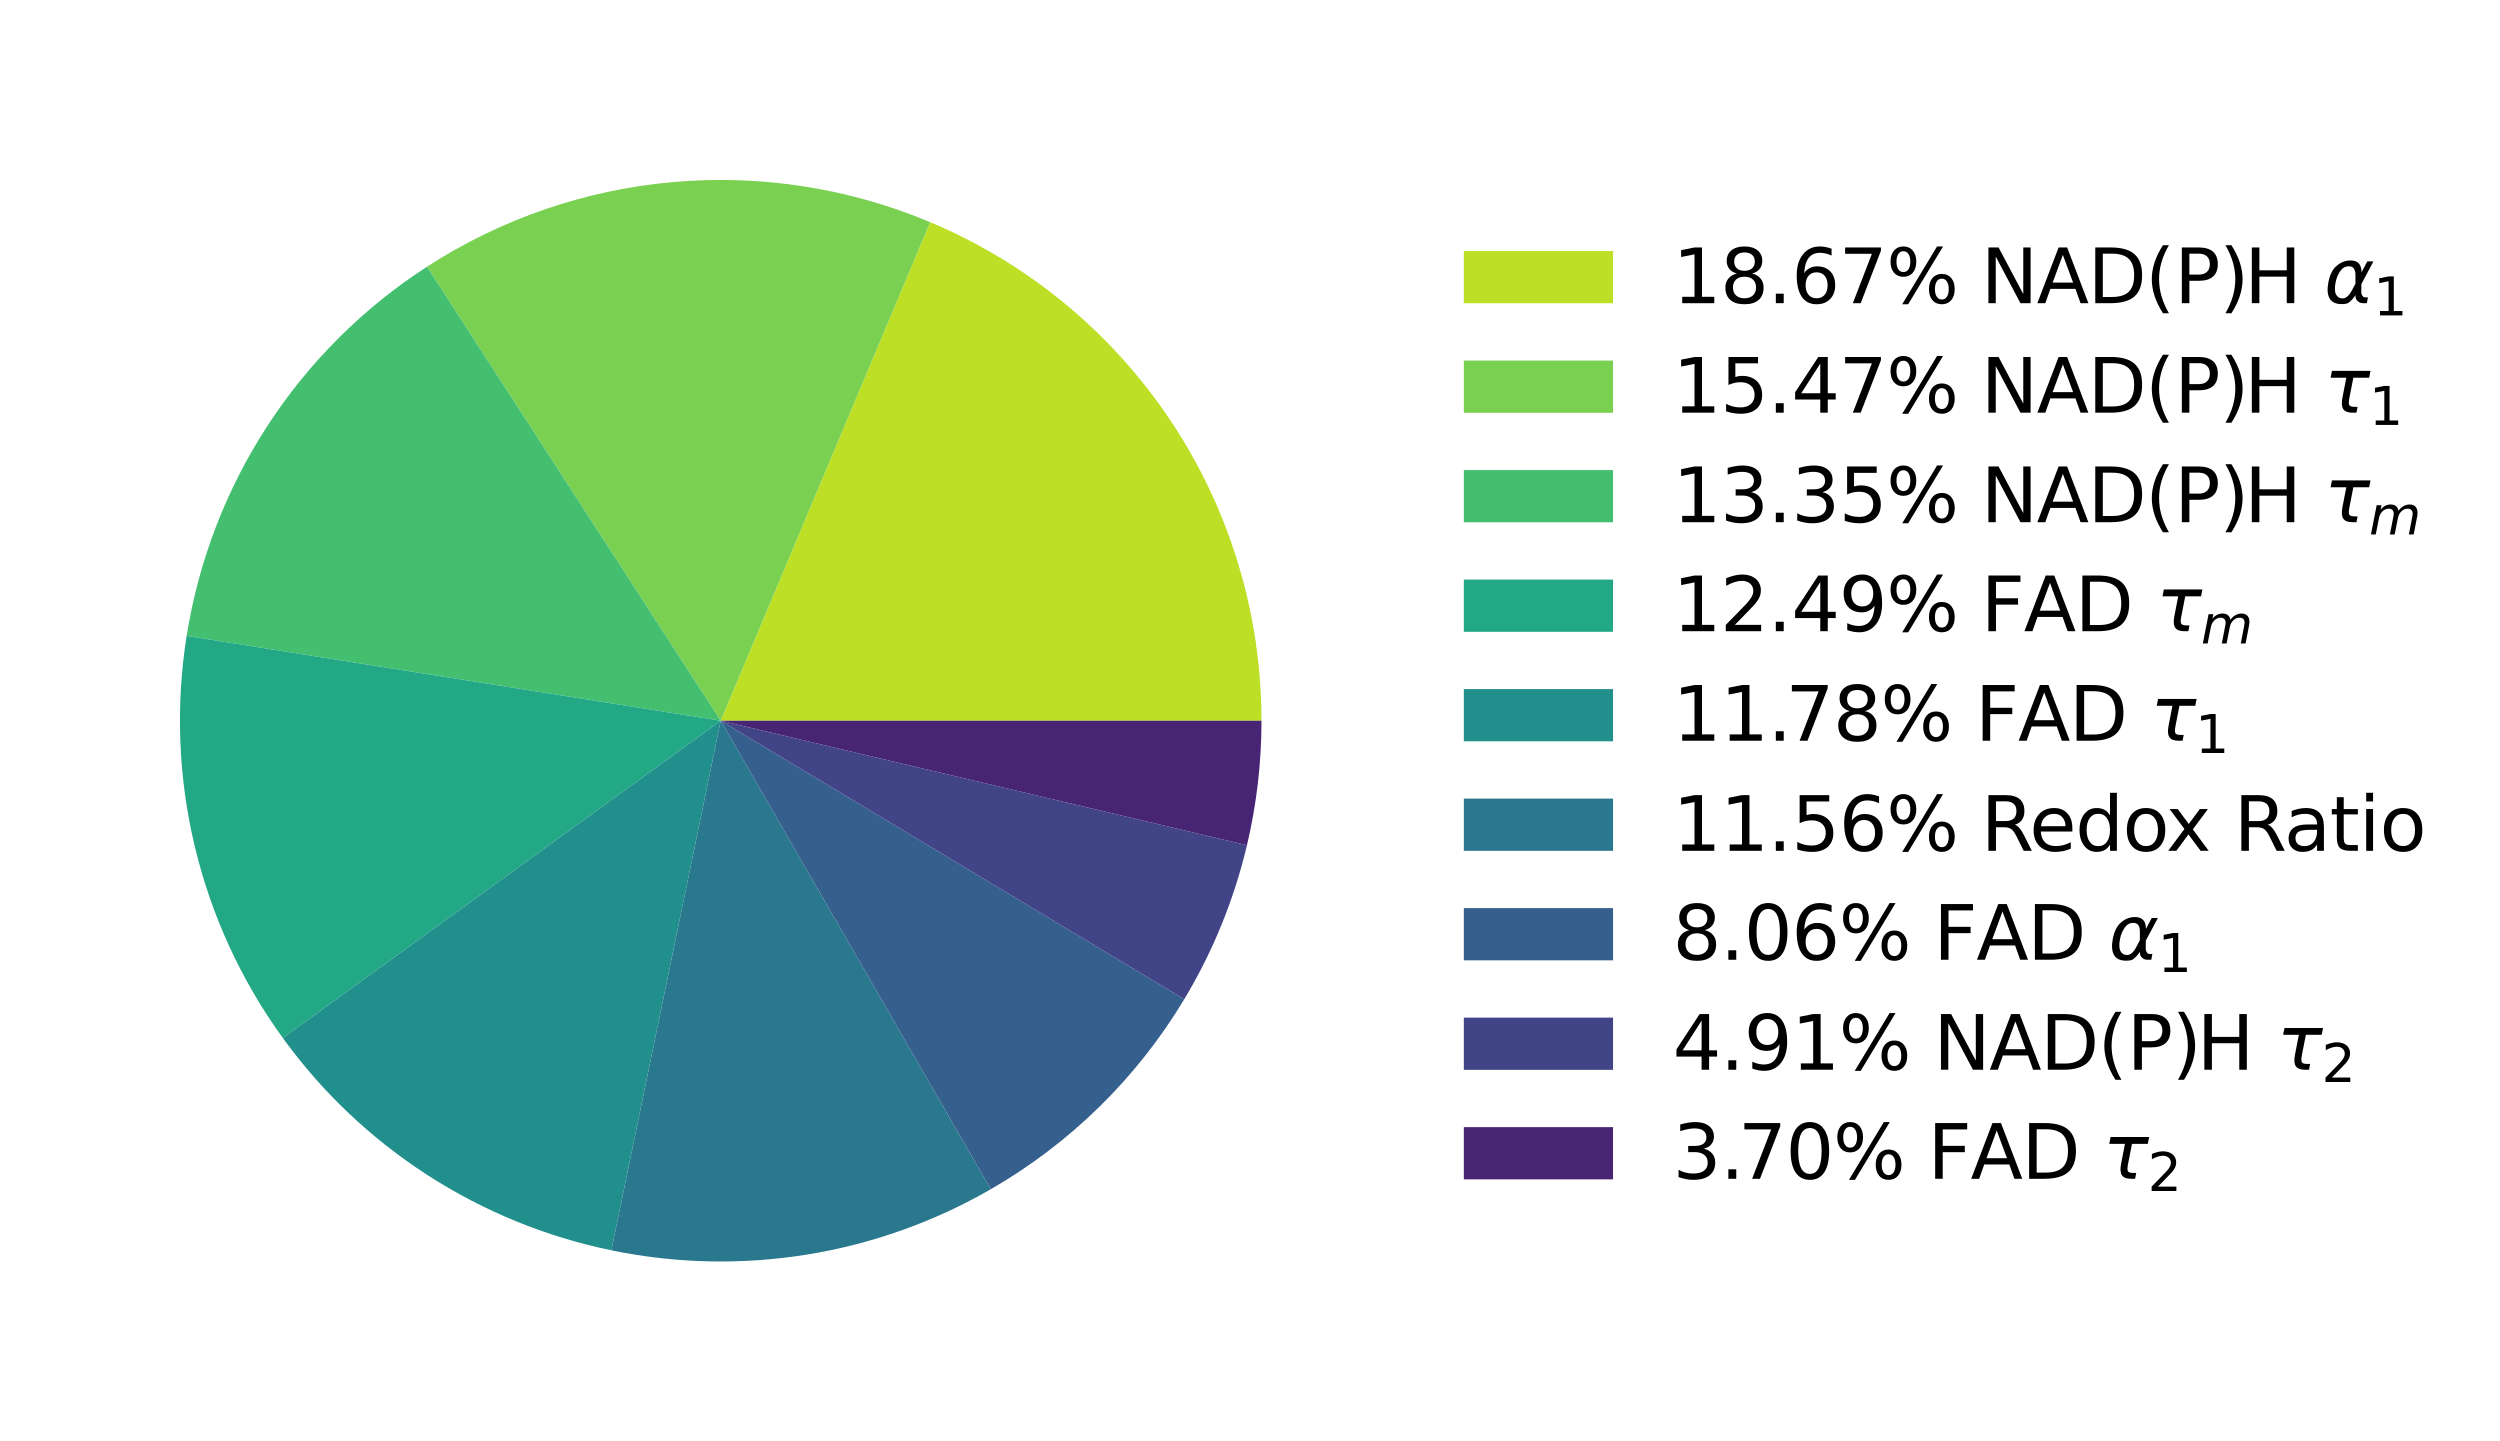 <?xml version="1.0" encoding="utf-8" standalone="no"?>
<!DOCTYPE svg PUBLIC "-//W3C//DTD SVG 1.1//EN"
  "http://www.w3.org/Graphics/SVG/1.1/DTD/svg11.dtd">
<svg xmlns:xlink="http://www.w3.org/1999/xlink" width="402.096pt" height="231.84pt" viewBox="0 0 402.096 231.84" xmlns="http://www.w3.org/2000/svg" version="1.1">
 <defs>
  <style type="text/css">*{stroke-linejoin: round; stroke-linecap: butt}</style>
 </defs>
 <g id="figure_1">
  <g id="patch_1">
   <path d="M 0 231.84 
L 402.096 231.84 
L 402.096 0 
L 0 0 
z
" style="fill: #ffffff"/>
  </g>
  <g id="axes_1">
   <g id="patch_2">
    <path d="M 202.896 115.92 
C 202.896 98.794 197.838 82.043 188.359 67.78 
C 178.879 53.516 165.395 42.365 149.606 35.732 
L 115.92 115.92 
L 202.896 115.92 
z
" style="fill: #bddf26"/>
   </g>
   <g id="patch_3">
    <path d="M 149.606 35.732 
C 136.552 30.249 122.355 28.034 108.252 29.283 
C 94.149 30.531 80.562 35.204 68.674 42.895 
L 115.92 115.92 
L 149.606 35.732 
z
" style="fill: #7ad151"/>
   </g>
   <g id="patch_4">
    <path d="M 68.674 42.895 
C 58.425 49.526 49.685 58.241 43.026 68.472 
C 36.366 78.703 31.935 90.223 30.02 102.279 
L 115.92 115.92 
L 68.674 42.895 
z
" style="fill: #44bf70"/>
   </g>
   <g id="patch_5">
    <path d="M 30.02 102.279 
C 28.231 113.546 28.676 125.056 31.33 136.151 
C 33.983 147.246 38.794 157.711 45.487 166.949 
L 115.92 115.92 
L 30.02 102.279 
z
" style="fill: #22a884"/>
   </g>
   <g id="patch_6">
    <path d="M 45.487 166.949 
C 51.8 175.663 59.675 183.13 68.712 188.97 
C 77.749 194.81 87.792 198.923 98.33 201.099 
L 115.92 115.92 
L 45.487 166.949 
z
" style="fill: #21908d"/>
   </g>
   <g id="patch_7">
    <path d="M 98.33 201.099 
C 108.673 203.235 119.32 203.469 129.747 201.79 
C 140.174 200.111 150.209 196.547 159.359 191.272 
L 115.92 115.92 
L 98.33 201.099 
z
" style="fill: #2a788e"/>
   </g>
   <g id="patch_8">
    <path d="M 159.359 191.272 
C 165.731 187.598 171.612 183.131 176.86 177.978 
C 182.108 172.824 186.681 167.026 190.47 160.721 
L 115.92 115.92 
L 159.359 191.272 
z
" style="fill: #355f8d"/>
   </g>
   <g id="patch_9">
    <path d="M 190.47 160.721 
C 192.777 156.882 194.784 152.871 196.473 148.723 
C 198.162 144.575 199.528 140.303 200.56 135.944 
L 115.92 115.92 
L 190.47 160.721 
z
" style="fill: #414487"/>
   </g>
   <g id="patch_10">
    <path d="M 200.56 135.944 
C 201.335 132.666 201.92 129.346 202.31 126 
C 202.7 122.654 202.896 119.288 202.896 115.92 
L 115.92 115.92 
L 200.56 135.944 
z
" style="fill: #482475"/>
   </g>
   <g id="matplotlib.axis_1"/>
   <g id="matplotlib.axis_2"/>
   <g id="legend_1">
    <g id="patch_11">
     <path d="M 235.44 48.776 
L 259.44 48.776 
L 259.44 40.376 
L 235.44 40.376 
z
" style="fill: #bddf26"/>
    </g>
    <g id="text_1">
     <!-- 18.67% NAD(P)H $\alpha_{1}$ -->
     <g transform="translate(269.04 48.776) scale(0.12 -0.12)">
      <defs>
       <path id="DejaVuSans-31" d="M 794 531 
L 1825 531 
L 1825 4091 
L 703 3866 
L 703 4441 
L 1819 4666 
L 2450 4666 
L 2450 531 
L 3481 531 
L 3481 0 
L 794 0 
L 794 531 
z
" transform="scale(0.016)"/>
       <path id="DejaVuSans-38" d="M 2034 2216 
Q 1584 2216 1326 1975 
Q 1069 1734 1069 1313 
Q 1069 891 1326 650 
Q 1584 409 2034 409 
Q 2484 409 2743 651 
Q 3003 894 3003 1313 
Q 3003 1734 2745 1975 
Q 2488 2216 2034 2216 
z
M 1403 2484 
Q 997 2584 770 2862 
Q 544 3141 544 3541 
Q 544 4100 942 4425 
Q 1341 4750 2034 4750 
Q 2731 4750 3128 4425 
Q 3525 4100 3525 3541 
Q 3525 3141 3298 2862 
Q 3072 2584 2669 2484 
Q 3125 2378 3379 2068 
Q 3634 1759 3634 1313 
Q 3634 634 3220 271 
Q 2806 -91 2034 -91 
Q 1263 -91 848 271 
Q 434 634 434 1313 
Q 434 1759 690 2068 
Q 947 2378 1403 2484 
z
M 1172 3481 
Q 1172 3119 1398 2916 
Q 1625 2713 2034 2713 
Q 2441 2713 2670 2916 
Q 2900 3119 2900 3481 
Q 2900 3844 2670 4047 
Q 2441 4250 2034 4250 
Q 1625 4250 1398 4047 
Q 1172 3844 1172 3481 
z
" transform="scale(0.016)"/>
       <path id="DejaVuSans-2e" d="M 684 794 
L 1344 794 
L 1344 0 
L 684 0 
L 684 794 
z
" transform="scale(0.016)"/>
       <path id="DejaVuSans-36" d="M 2113 2584 
Q 1688 2584 1439 2293 
Q 1191 2003 1191 1497 
Q 1191 994 1439 701 
Q 1688 409 2113 409 
Q 2538 409 2786 701 
Q 3034 994 3034 1497 
Q 3034 2003 2786 2293 
Q 2538 2584 2113 2584 
z
M 3366 4563 
L 3366 3988 
Q 3128 4100 2886 4159 
Q 2644 4219 2406 4219 
Q 1781 4219 1451 3797 
Q 1122 3375 1075 2522 
Q 1259 2794 1537 2939 
Q 1816 3084 2150 3084 
Q 2853 3084 3261 2657 
Q 3669 2231 3669 1497 
Q 3669 778 3244 343 
Q 2819 -91 2113 -91 
Q 1303 -91 875 529 
Q 447 1150 447 2328 
Q 447 3434 972 4092 
Q 1497 4750 2381 4750 
Q 2619 4750 2861 4703 
Q 3103 4656 3366 4563 
z
" transform="scale(0.016)"/>
       <path id="DejaVuSans-37" d="M 525 4666 
L 3525 4666 
L 3525 4397 
L 1831 0 
L 1172 0 
L 2766 4134 
L 525 4134 
L 525 4666 
z
" transform="scale(0.016)"/>
       <path id="DejaVuSans-25" d="M 4653 2053 
Q 4381 2053 4226 1822 
Q 4072 1591 4072 1178 
Q 4072 772 4226 539 
Q 4381 306 4653 306 
Q 4919 306 5073 539 
Q 5228 772 5228 1178 
Q 5228 1588 5073 1820 
Q 4919 2053 4653 2053 
z
M 4653 2450 
Q 5147 2450 5437 2106 
Q 5728 1763 5728 1178 
Q 5728 594 5436 251 
Q 5144 -91 4653 -91 
Q 4153 -91 3862 251 
Q 3572 594 3572 1178 
Q 3572 1766 3864 2108 
Q 4156 2450 4653 2450 
z
M 1428 4353 
Q 1159 4353 1004 4120 
Q 850 3888 850 3481 
Q 850 3069 1003 2837 
Q 1156 2606 1428 2606 
Q 1700 2606 1854 2837 
Q 2009 3069 2009 3481 
Q 2009 3884 1853 4118 
Q 1697 4353 1428 4353 
z
M 4250 4750 
L 4750 4750 
L 1831 -91 
L 1331 -91 
L 4250 4750 
z
M 1428 4750 
Q 1922 4750 2215 4408 
Q 2509 4066 2509 3481 
Q 2509 2891 2217 2550 
Q 1925 2209 1428 2209 
Q 931 2209 642 2551 
Q 353 2894 353 3481 
Q 353 4063 643 4406 
Q 934 4750 1428 4750 
z
" transform="scale(0.016)"/>
       <path id="DejaVuSans-20" transform="scale(0.016)"/>
       <path id="DejaVuSans-4e" d="M 628 4666 
L 1478 4666 
L 3547 763 
L 3547 4666 
L 4159 4666 
L 4159 0 
L 3309 0 
L 1241 3903 
L 1241 0 
L 628 0 
L 628 4666 
z
" transform="scale(0.016)"/>
       <path id="DejaVuSans-41" d="M 2188 4044 
L 1331 1722 
L 3047 1722 
L 2188 4044 
z
M 1831 4666 
L 2547 4666 
L 4325 0 
L 3669 0 
L 3244 1197 
L 1141 1197 
L 716 0 
L 50 0 
L 1831 4666 
z
" transform="scale(0.016)"/>
       <path id="DejaVuSans-44" d="M 1259 4147 
L 1259 519 
L 2022 519 
Q 2988 519 3436 956 
Q 3884 1394 3884 2338 
Q 3884 3275 3436 3711 
Q 2988 4147 2022 4147 
L 1259 4147 
z
M 628 4666 
L 1925 4666 
Q 3281 4666 3915 4102 
Q 4550 3538 4550 2338 
Q 4550 1131 3912 565 
Q 3275 0 1925 0 
L 628 0 
L 628 4666 
z
" transform="scale(0.016)"/>
       <path id="DejaVuSans-28" d="M 1984 4856 
Q 1566 4138 1362 3434 
Q 1159 2731 1159 2009 
Q 1159 1288 1364 580 
Q 1569 -128 1984 -844 
L 1484 -844 
Q 1016 -109 783 600 
Q 550 1309 550 2009 
Q 550 2706 781 3412 
Q 1013 4119 1484 4856 
L 1984 4856 
z
" transform="scale(0.016)"/>
       <path id="DejaVuSans-50" d="M 1259 4147 
L 1259 2394 
L 2053 2394 
Q 2494 2394 2734 2622 
Q 2975 2850 2975 3272 
Q 2975 3691 2734 3919 
Q 2494 4147 2053 4147 
L 1259 4147 
z
M 628 4666 
L 2053 4666 
Q 2838 4666 3239 4311 
Q 3641 3956 3641 3272 
Q 3641 2581 3239 2228 
Q 2838 1875 2053 1875 
L 1259 1875 
L 1259 0 
L 628 0 
L 628 4666 
z
" transform="scale(0.016)"/>
       <path id="DejaVuSans-29" d="M 513 4856 
L 1013 4856 
Q 1481 4119 1714 3412 
Q 1947 2706 1947 2009 
Q 1947 1309 1714 600 
Q 1481 -109 1013 -844 
L 513 -844 
Q 928 -128 1133 580 
Q 1338 1288 1338 2009 
Q 1338 2731 1133 3434 
Q 928 4138 513 4856 
z
" transform="scale(0.016)"/>
       <path id="DejaVuSans-48" d="M 628 4666 
L 1259 4666 
L 1259 2753 
L 3553 2753 
L 3553 4666 
L 4184 4666 
L 4184 0 
L 3553 0 
L 3553 2222 
L 1259 2222 
L 1259 0 
L 628 0 
L 628 4666 
z
" transform="scale(0.016)"/>
       <path id="DejaVuSans-Oblique-3b1" d="M 2619 1628 
L 2622 2350 
Q 2625 3088 2069 3091 
Q 1653 3094 1394 2747 
Q 1069 2319 959 1747 
Q 825 1059 994 731 
Q 1169 397 1547 397 
Q 1966 397 2319 1063 
L 2619 1628 
z
M 2166 3578 
Q 3141 3594 3128 2584 
Q 3128 2584 3616 3500 
L 4128 3500 
L 3119 1603 
L 3109 919 
Q 3109 766 3194 638 
Q 3291 488 3391 488 
L 3669 488 
L 3575 0 
L 3228 0 
Q 2934 0 2722 263 
Q 2622 394 2619 669 
Q 2416 334 2066 50 
Q 1900 -81 1453 -78 
Q 722 -72 456 397 
Q 184 884 353 1747 
Q 534 2675 1009 3097 
Q 1544 3569 2166 3578 
z
" transform="scale(0.016)"/>
      </defs>
      <use xlink:href="#DejaVuSans-31" transform="translate(0 0.125)"/>
      <use xlink:href="#DejaVuSans-38" transform="translate(63.623 0.125)"/>
      <use xlink:href="#DejaVuSans-2e" transform="translate(127.246 0.125)"/>
      <use xlink:href="#DejaVuSans-36" transform="translate(159.033 0.125)"/>
      <use xlink:href="#DejaVuSans-37" transform="translate(222.656 0.125)"/>
      <use xlink:href="#DejaVuSans-25" transform="translate(286.279 0.125)"/>
      <use xlink:href="#DejaVuSans-20" transform="translate(381.299 0.125)"/>
      <use xlink:href="#DejaVuSans-4e" transform="translate(413.086 0.125)"/>
      <use xlink:href="#DejaVuSans-41" transform="translate(487.891 0.125)"/>
      <use xlink:href="#DejaVuSans-44" transform="translate(556.299 0.125)"/>
      <use xlink:href="#DejaVuSans-28" transform="translate(633.301 0.125)"/>
      <use xlink:href="#DejaVuSans-50" transform="translate(672.314 0.125)"/>
      <use xlink:href="#DejaVuSans-29" transform="translate(732.617 0.125)"/>
      <use xlink:href="#DejaVuSans-48" transform="translate(766.131 0.125)"/>
      <use xlink:href="#DejaVuSans-20" transform="translate(841.326 0.125)"/>
      <use xlink:href="#DejaVuSans-Oblique-3b1" transform="translate(873.113 0.125)"/>
      <use xlink:href="#DejaVuSans-31" transform="translate(939.031 -16.281) scale(0.7)"/>
     </g>
    </g>
    <g id="patch_12">
     <path d="M 235.44 66.39 
L 259.44 66.39 
L 259.44 57.99 
L 235.44 57.99 
z
" style="fill: #7ad151"/>
    </g>
    <g id="text_2">
     <!-- 15.47% NAD(P)H $\tau_{1}$ -->
     <g transform="translate(269.04 66.39) scale(0.12 -0.12)">
      <defs>
       <path id="DejaVuSans-35" d="M 691 4666 
L 3169 4666 
L 3169 4134 
L 1269 4134 
L 1269 2991 
Q 1406 3038 1543 3061 
Q 1681 3084 1819 3084 
Q 2600 3084 3056 2656 
Q 3513 2228 3513 1497 
Q 3513 744 3044 326 
Q 2575 -91 1722 -91 
Q 1428 -91 1123 -41 
Q 819 9 494 109 
L 494 744 
Q 775 591 1075 516 
Q 1375 441 1709 441 
Q 2250 441 2565 725 
Q 2881 1009 2881 1497 
Q 2881 1984 2565 2268 
Q 2250 2553 1709 2553 
Q 1456 2553 1204 2497 
Q 953 2441 691 2322 
L 691 4666 
z
" transform="scale(0.016)"/>
       <path id="DejaVuSans-34" d="M 2419 4116 
L 825 1625 
L 2419 1625 
L 2419 4116 
z
M 2253 4666 
L 3047 4666 
L 3047 1625 
L 3713 1625 
L 3713 1100 
L 3047 1100 
L 3047 0 
L 2419 0 
L 2419 1100 
L 313 1100 
L 313 1709 
L 2253 4666 
z
" transform="scale(0.016)"/>
       <path id="DejaVuSans-Oblique-3c4" d="M 2103 638 
Q 2188 488 2525 488 
L 2800 488 
L 2706 0 
L 2363 0 
Q 1800 0 1600 300 
Q 1403 606 1534 1269 
L 1856 2925 
L 541 2925 
L 653 3500 
L 3881 3500 
L 3769 2925 
L 2444 2925 
L 2113 1234 
Q 2025 781 2103 638 
z
" transform="scale(0.016)"/>
      </defs>
      <use xlink:href="#DejaVuSans-31" transform="translate(0 0.125)"/>
      <use xlink:href="#DejaVuSans-35" transform="translate(63.623 0.125)"/>
      <use xlink:href="#DejaVuSans-2e" transform="translate(127.246 0.125)"/>
      <use xlink:href="#DejaVuSans-34" transform="translate(159.033 0.125)"/>
      <use xlink:href="#DejaVuSans-37" transform="translate(222.656 0.125)"/>
      <use xlink:href="#DejaVuSans-25" transform="translate(286.279 0.125)"/>
      <use xlink:href="#DejaVuSans-20" transform="translate(381.299 0.125)"/>
      <use xlink:href="#DejaVuSans-4e" transform="translate(413.086 0.125)"/>
      <use xlink:href="#DejaVuSans-41" transform="translate(487.891 0.125)"/>
      <use xlink:href="#DejaVuSans-44" transform="translate(556.299 0.125)"/>
      <use xlink:href="#DejaVuSans-28" transform="translate(633.301 0.125)"/>
      <use xlink:href="#DejaVuSans-50" transform="translate(672.314 0.125)"/>
      <use xlink:href="#DejaVuSans-29" transform="translate(732.617 0.125)"/>
      <use xlink:href="#DejaVuSans-48" transform="translate(766.131 0.125)"/>
      <use xlink:href="#DejaVuSans-20" transform="translate(841.326 0.125)"/>
      <use xlink:href="#DejaVuSans-Oblique-3c4" transform="translate(873.113 0.125)"/>
      <use xlink:href="#DejaVuSans-31" transform="translate(933.318 -16.281) scale(0.7)"/>
     </g>
    </g>
    <g id="patch_13">
     <path d="M 235.44 84.004 
L 259.44 84.004 
L 259.44 75.604 
L 235.44 75.604 
z
" style="fill: #44bf70"/>
    </g>
    <g id="text_3">
     <!-- 13.35% NAD(P)H $\tau_{m}$ -->
     <g transform="translate(269.04 84.004) scale(0.12 -0.12)">
      <defs>
       <path id="DejaVuSans-33" d="M 2597 2516 
Q 3050 2419 3304 2112 
Q 3559 1806 3559 1356 
Q 3559 666 3084 287 
Q 2609 -91 1734 -91 
Q 1441 -91 1130 -33 
Q 819 25 488 141 
L 488 750 
Q 750 597 1062 519 
Q 1375 441 1716 441 
Q 2309 441 2620 675 
Q 2931 909 2931 1356 
Q 2931 1769 2642 2001 
Q 2353 2234 1838 2234 
L 1294 2234 
L 1294 2753 
L 1863 2753 
Q 2328 2753 2575 2939 
Q 2822 3125 2822 3475 
Q 2822 3834 2567 4026 
Q 2313 4219 1838 4219 
Q 1578 4219 1281 4162 
Q 984 4106 628 3988 
L 628 4550 
Q 988 4650 1302 4700 
Q 1616 4750 1894 4750 
Q 2613 4750 3031 4423 
Q 3450 4097 3450 3541 
Q 3450 3153 3228 2886 
Q 3006 2619 2597 2516 
z
" transform="scale(0.016)"/>
       <path id="DejaVuSans-Oblique-6d" d="M 5747 2113 
L 5338 0 
L 4763 0 
L 5166 2094 
Q 5191 2228 5203 2325 
Q 5216 2422 5216 2491 
Q 5216 2772 5059 2928 
Q 4903 3084 4622 3084 
Q 4203 3084 3875 2770 
Q 3547 2456 3450 1953 
L 3066 0 
L 2491 0 
L 2900 2094 
Q 2925 2209 2937 2307 
Q 2950 2406 2950 2484 
Q 2950 2769 2794 2926 
Q 2638 3084 2363 3084 
Q 1938 3084 1609 2770 
Q 1281 2456 1184 1953 
L 800 0 
L 225 0 
L 909 3500 
L 1484 3500 
L 1375 2956 
Q 1609 3263 1923 3423 
Q 2238 3584 2597 3584 
Q 2978 3584 3223 3384 
Q 3469 3184 3519 2828 
Q 3781 3197 4126 3390 
Q 4472 3584 4856 3584 
Q 5306 3584 5551 3325 
Q 5797 3066 5797 2591 
Q 5797 2488 5784 2364 
Q 5772 2241 5747 2113 
z
" transform="scale(0.016)"/>
      </defs>
      <use xlink:href="#DejaVuSans-31" transform="translate(0 0.125)"/>
      <use xlink:href="#DejaVuSans-33" transform="translate(63.623 0.125)"/>
      <use xlink:href="#DejaVuSans-2e" transform="translate(127.246 0.125)"/>
      <use xlink:href="#DejaVuSans-33" transform="translate(159.033 0.125)"/>
      <use xlink:href="#DejaVuSans-35" transform="translate(222.656 0.125)"/>
      <use xlink:href="#DejaVuSans-25" transform="translate(286.279 0.125)"/>
      <use xlink:href="#DejaVuSans-20" transform="translate(381.299 0.125)"/>
      <use xlink:href="#DejaVuSans-4e" transform="translate(413.086 0.125)"/>
      <use xlink:href="#DejaVuSans-41" transform="translate(487.891 0.125)"/>
      <use xlink:href="#DejaVuSans-44" transform="translate(556.299 0.125)"/>
      <use xlink:href="#DejaVuSans-28" transform="translate(633.301 0.125)"/>
      <use xlink:href="#DejaVuSans-50" transform="translate(672.314 0.125)"/>
      <use xlink:href="#DejaVuSans-29" transform="translate(732.617 0.125)"/>
      <use xlink:href="#DejaVuSans-48" transform="translate(766.131 0.125)"/>
      <use xlink:href="#DejaVuSans-20" transform="translate(841.326 0.125)"/>
      <use xlink:href="#DejaVuSans-Oblique-3c4" transform="translate(873.113 0.125)"/>
      <use xlink:href="#DejaVuSans-Oblique-6d" transform="translate(933.318 -16.281) scale(0.7)"/>
     </g>
    </g>
    <g id="patch_14">
     <path d="M 235.44 101.618 
L 259.44 101.618 
L 259.44 93.218 
L 235.44 93.218 
z
" style="fill: #22a884"/>
    </g>
    <g id="text_4">
     <!-- 12.49% FAD $\tau_{m}$ -->
     <g transform="translate(269.04 101.618) scale(0.12 -0.12)">
      <defs>
       <path id="DejaVuSans-32" d="M 1228 531 
L 3431 531 
L 3431 0 
L 469 0 
L 469 531 
Q 828 903 1448 1529 
Q 2069 2156 2228 2338 
Q 2531 2678 2651 2914 
Q 2772 3150 2772 3378 
Q 2772 3750 2511 3984 
Q 2250 4219 1831 4219 
Q 1534 4219 1204 4116 
Q 875 4013 500 3803 
L 500 4441 
Q 881 4594 1212 4672 
Q 1544 4750 1819 4750 
Q 2544 4750 2975 4387 
Q 3406 4025 3406 3419 
Q 3406 3131 3298 2873 
Q 3191 2616 2906 2266 
Q 2828 2175 2409 1742 
Q 1991 1309 1228 531 
z
" transform="scale(0.016)"/>
       <path id="DejaVuSans-39" d="M 703 97 
L 703 672 
Q 941 559 1184 500 
Q 1428 441 1663 441 
Q 2288 441 2617 861 
Q 2947 1281 2994 2138 
Q 2813 1869 2534 1725 
Q 2256 1581 1919 1581 
Q 1219 1581 811 2004 
Q 403 2428 403 3163 
Q 403 3881 828 4315 
Q 1253 4750 1959 4750 
Q 2769 4750 3195 4129 
Q 3622 3509 3622 2328 
Q 3622 1225 3098 567 
Q 2575 -91 1691 -91 
Q 1453 -91 1209 -44 
Q 966 3 703 97 
z
M 1959 2075 
Q 2384 2075 2632 2365 
Q 2881 2656 2881 3163 
Q 2881 3666 2632 3958 
Q 2384 4250 1959 4250 
Q 1534 4250 1286 3958 
Q 1038 3666 1038 3163 
Q 1038 2656 1286 2365 
Q 1534 2075 1959 2075 
z
" transform="scale(0.016)"/>
       <path id="DejaVuSans-46" d="M 628 4666 
L 3309 4666 
L 3309 4134 
L 1259 4134 
L 1259 2759 
L 3109 2759 
L 3109 2228 
L 1259 2228 
L 1259 0 
L 628 0 
L 628 4666 
z
" transform="scale(0.016)"/>
      </defs>
      <use xlink:href="#DejaVuSans-31" transform="translate(0 0.781)"/>
      <use xlink:href="#DejaVuSans-32" transform="translate(63.623 0.781)"/>
      <use xlink:href="#DejaVuSans-2e" transform="translate(127.246 0.781)"/>
      <use xlink:href="#DejaVuSans-34" transform="translate(159.033 0.781)"/>
      <use xlink:href="#DejaVuSans-39" transform="translate(222.656 0.781)"/>
      <use xlink:href="#DejaVuSans-25" transform="translate(286.279 0.781)"/>
      <use xlink:href="#DejaVuSans-20" transform="translate(381.299 0.781)"/>
      <use xlink:href="#DejaVuSans-46" transform="translate(413.086 0.781)"/>
      <use xlink:href="#DejaVuSans-41" transform="translate(470.605 0.781)"/>
      <use xlink:href="#DejaVuSans-44" transform="translate(539.014 0.781)"/>
      <use xlink:href="#DejaVuSans-20" transform="translate(616.016 0.781)"/>
      <use xlink:href="#DejaVuSans-Oblique-3c4" transform="translate(647.803 0.781)"/>
      <use xlink:href="#DejaVuSans-Oblique-6d" transform="translate(708.008 -15.625) scale(0.7)"/>
     </g>
    </g>
    <g id="patch_15">
     <path d="M 235.44 119.231 
L 259.44 119.231 
L 259.44 110.831 
L 235.44 110.831 
z
" style="fill: #21908d"/>
    </g>
    <g id="text_5">
     <!-- 11.78% FAD $\tau_{1}$ -->
     <g transform="translate(269.04 119.231) scale(0.12 -0.12)">
      <use xlink:href="#DejaVuSans-31" transform="translate(0 0.781)"/>
      <use xlink:href="#DejaVuSans-31" transform="translate(63.623 0.781)"/>
      <use xlink:href="#DejaVuSans-2e" transform="translate(127.246 0.781)"/>
      <use xlink:href="#DejaVuSans-37" transform="translate(151.283 0.781)"/>
      <use xlink:href="#DejaVuSans-38" transform="translate(214.906 0.781)"/>
      <use xlink:href="#DejaVuSans-25" transform="translate(278.529 0.781)"/>
      <use xlink:href="#DejaVuSans-20" transform="translate(373.549 0.781)"/>
      <use xlink:href="#DejaVuSans-46" transform="translate(405.336 0.781)"/>
      <use xlink:href="#DejaVuSans-41" transform="translate(462.855 0.781)"/>
      <use xlink:href="#DejaVuSans-44" transform="translate(531.264 0.781)"/>
      <use xlink:href="#DejaVuSans-20" transform="translate(608.266 0.781)"/>
      <use xlink:href="#DejaVuSans-Oblique-3c4" transform="translate(640.053 0.781)"/>
      <use xlink:href="#DejaVuSans-31" transform="translate(700.258 -15.625) scale(0.7)"/>
     </g>
    </g>
    <g id="patch_16">
     <path d="M 235.44 136.845 
L 259.44 136.845 
L 259.44 128.445 
L 235.44 128.445 
z
" style="fill: #2a788e"/>
    </g>
    <g id="text_6">
     <!-- 11.56% Redox Ratio -->
     <g transform="translate(269.04 136.845) scale(0.12 -0.12)">
      <defs>
       <path id="DejaVuSans-52" d="M 2841 2188 
Q 3044 2119 3236 1894 
Q 3428 1669 3622 1275 
L 4263 0 
L 3584 0 
L 2988 1197 
Q 2756 1666 2539 1819 
Q 2322 1972 1947 1972 
L 1259 1972 
L 1259 0 
L 628 0 
L 628 4666 
L 2053 4666 
Q 2853 4666 3247 4331 
Q 3641 3997 3641 3322 
Q 3641 2881 3436 2590 
Q 3231 2300 2841 2188 
z
M 1259 4147 
L 1259 2491 
L 2053 2491 
Q 2509 2491 2742 2702 
Q 2975 2913 2975 3322 
Q 2975 3731 2742 3939 
Q 2509 4147 2053 4147 
L 1259 4147 
z
" transform="scale(0.016)"/>
       <path id="DejaVuSans-65" d="M 3597 1894 
L 3597 1613 
L 953 1613 
Q 991 1019 1311 708 
Q 1631 397 2203 397 
Q 2534 397 2845 478 
Q 3156 559 3463 722 
L 3463 178 
Q 3153 47 2828 -22 
Q 2503 -91 2169 -91 
Q 1331 -91 842 396 
Q 353 884 353 1716 
Q 353 2575 817 3079 
Q 1281 3584 2069 3584 
Q 2775 3584 3186 3129 
Q 3597 2675 3597 1894 
z
M 3022 2063 
Q 3016 2534 2758 2815 
Q 2500 3097 2075 3097 
Q 1594 3097 1305 2825 
Q 1016 2553 972 2059 
L 3022 2063 
z
" transform="scale(0.016)"/>
       <path id="DejaVuSans-64" d="M 2906 2969 
L 2906 4863 
L 3481 4863 
L 3481 0 
L 2906 0 
L 2906 525 
Q 2725 213 2448 61 
Q 2172 -91 1784 -91 
Q 1150 -91 751 415 
Q 353 922 353 1747 
Q 353 2572 751 3078 
Q 1150 3584 1784 3584 
Q 2172 3584 2448 3432 
Q 2725 3281 2906 2969 
z
M 947 1747 
Q 947 1113 1208 752 
Q 1469 391 1925 391 
Q 2381 391 2643 752 
Q 2906 1113 2906 1747 
Q 2906 2381 2643 2742 
Q 2381 3103 1925 3103 
Q 1469 3103 1208 2742 
Q 947 2381 947 1747 
z
" transform="scale(0.016)"/>
       <path id="DejaVuSans-6f" d="M 1959 3097 
Q 1497 3097 1228 2736 
Q 959 2375 959 1747 
Q 959 1119 1226 758 
Q 1494 397 1959 397 
Q 2419 397 2687 759 
Q 2956 1122 2956 1747 
Q 2956 2369 2687 2733 
Q 2419 3097 1959 3097 
z
M 1959 3584 
Q 2709 3584 3137 3096 
Q 3566 2609 3566 1747 
Q 3566 888 3137 398 
Q 2709 -91 1959 -91 
Q 1206 -91 779 398 
Q 353 888 353 1747 
Q 353 2609 779 3096 
Q 1206 3584 1959 3584 
z
" transform="scale(0.016)"/>
       <path id="DejaVuSans-78" d="M 3513 3500 
L 2247 1797 
L 3578 0 
L 2900 0 
L 1881 1375 
L 863 0 
L 184 0 
L 1544 1831 
L 300 3500 
L 978 3500 
L 1906 2253 
L 2834 3500 
L 3513 3500 
z
" transform="scale(0.016)"/>
       <path id="DejaVuSans-61" d="M 2194 1759 
Q 1497 1759 1228 1600 
Q 959 1441 959 1056 
Q 959 750 1161 570 
Q 1363 391 1709 391 
Q 2188 391 2477 730 
Q 2766 1069 2766 1631 
L 2766 1759 
L 2194 1759 
z
M 3341 1997 
L 3341 0 
L 2766 0 
L 2766 531 
Q 2569 213 2275 61 
Q 1981 -91 1556 -91 
Q 1019 -91 701 211 
Q 384 513 384 1019 
Q 384 1609 779 1909 
Q 1175 2209 1959 2209 
L 2766 2209 
L 2766 2266 
Q 2766 2663 2505 2880 
Q 2244 3097 1772 3097 
Q 1472 3097 1187 3025 
Q 903 2953 641 2809 
L 641 3341 
Q 956 3463 1253 3523 
Q 1550 3584 1831 3584 
Q 2591 3584 2966 3190 
Q 3341 2797 3341 1997 
z
" transform="scale(0.016)"/>
       <path id="DejaVuSans-74" d="M 1172 4494 
L 1172 3500 
L 2356 3500 
L 2356 3053 
L 1172 3053 
L 1172 1153 
Q 1172 725 1289 603 
Q 1406 481 1766 481 
L 2356 481 
L 2356 0 
L 1766 0 
Q 1100 0 847 248 
Q 594 497 594 1153 
L 594 3053 
L 172 3053 
L 172 3500 
L 594 3500 
L 594 4494 
L 1172 4494 
z
" transform="scale(0.016)"/>
       <path id="DejaVuSans-69" d="M 603 3500 
L 1178 3500 
L 1178 0 
L 603 0 
L 603 3500 
z
M 603 4863 
L 1178 4863 
L 1178 4134 
L 603 4134 
L 603 4863 
z
" transform="scale(0.016)"/>
      </defs>
      <use xlink:href="#DejaVuSans-31"/>
      <use xlink:href="#DejaVuSans-31" x="63.623"/>
      <use xlink:href="#DejaVuSans-2e" x="127.246"/>
      <use xlink:href="#DejaVuSans-35" x="159.033"/>
      <use xlink:href="#DejaVuSans-36" x="222.656"/>
      <use xlink:href="#DejaVuSans-25" x="286.279"/>
      <use xlink:href="#DejaVuSans-20" x="381.299"/>
      <use xlink:href="#DejaVuSans-52" x="413.086"/>
      <use xlink:href="#DejaVuSans-65" x="478.068"/>
      <use xlink:href="#DejaVuSans-64" x="539.592"/>
      <use xlink:href="#DejaVuSans-6f" x="603.068"/>
      <use xlink:href="#DejaVuSans-78" x="661.125"/>
      <use xlink:href="#DejaVuSans-20" x="720.305"/>
      <use xlink:href="#DejaVuSans-52" x="752.092"/>
      <use xlink:href="#DejaVuSans-61" x="819.324"/>
      <use xlink:href="#DejaVuSans-74" x="880.604"/>
      <use xlink:href="#DejaVuSans-69" x="919.812"/>
      <use xlink:href="#DejaVuSans-6f" x="947.596"/>
     </g>
    </g>
    <g id="patch_17">
     <path d="M 235.44 154.459 
L 259.44 154.459 
L 259.44 146.059 
L 235.44 146.059 
z
" style="fill: #355f8d"/>
    </g>
    <g id="text_7">
     <!-- 8.06% FAD $\alpha_{1}$ -->
     <g transform="translate(269.04 154.459) scale(0.12 -0.12)">
      <defs>
       <path id="DejaVuSans-30" d="M 2034 4250 
Q 1547 4250 1301 3770 
Q 1056 3291 1056 2328 
Q 1056 1369 1301 889 
Q 1547 409 2034 409 
Q 2525 409 2770 889 
Q 3016 1369 3016 2328 
Q 3016 3291 2770 3770 
Q 2525 4250 2034 4250 
z
M 2034 4750 
Q 2819 4750 3233 4129 
Q 3647 3509 3647 2328 
Q 3647 1150 3233 529 
Q 2819 -91 2034 -91 
Q 1250 -91 836 529 
Q 422 1150 422 2328 
Q 422 3509 836 4129 
Q 1250 4750 2034 4750 
z
" transform="scale(0.016)"/>
      </defs>
      <use xlink:href="#DejaVuSans-38" transform="translate(0 0.781)"/>
      <use xlink:href="#DejaVuSans-2e" transform="translate(63.623 0.781)"/>
      <use xlink:href="#DejaVuSans-30" transform="translate(95.41 0.781)"/>
      <use xlink:href="#DejaVuSans-36" transform="translate(159.033 0.781)"/>
      <use xlink:href="#DejaVuSans-25" transform="translate(222.656 0.781)"/>
      <use xlink:href="#DejaVuSans-20" transform="translate(317.676 0.781)"/>
      <use xlink:href="#DejaVuSans-46" transform="translate(349.463 0.781)"/>
      <use xlink:href="#DejaVuSans-41" transform="translate(406.982 0.781)"/>
      <use xlink:href="#DejaVuSans-44" transform="translate(475.391 0.781)"/>
      <use xlink:href="#DejaVuSans-20" transform="translate(552.393 0.781)"/>
      <use xlink:href="#DejaVuSans-Oblique-3b1" transform="translate(584.18 0.781)"/>
      <use xlink:href="#DejaVuSans-31" transform="translate(650.098 -15.625) scale(0.7)"/>
     </g>
    </g>
    <g id="patch_18">
     <path d="M 235.44 172.072 
L 259.44 172.072 
L 259.44 163.673 
L 235.44 163.673 
z
" style="fill: #414487"/>
    </g>
    <g id="text_8">
     <!-- 4.91% NAD(P)H $\tau_{2}$ -->
     <g transform="translate(269.04 172.072) scale(0.12 -0.12)">
      <use xlink:href="#DejaVuSans-34" transform="translate(0 0.125)"/>
      <use xlink:href="#DejaVuSans-2e" transform="translate(63.623 0.125)"/>
      <use xlink:href="#DejaVuSans-39" transform="translate(95.41 0.125)"/>
      <use xlink:href="#DejaVuSans-31" transform="translate(159.033 0.125)"/>
      <use xlink:href="#DejaVuSans-25" transform="translate(222.656 0.125)"/>
      <use xlink:href="#DejaVuSans-20" transform="translate(317.676 0.125)"/>
      <use xlink:href="#DejaVuSans-4e" transform="translate(349.463 0.125)"/>
      <use xlink:href="#DejaVuSans-41" transform="translate(424.268 0.125)"/>
      <use xlink:href="#DejaVuSans-44" transform="translate(492.676 0.125)"/>
      <use xlink:href="#DejaVuSans-28" transform="translate(569.678 0.125)"/>
      <use xlink:href="#DejaVuSans-50" transform="translate(608.691 0.125)"/>
      <use xlink:href="#DejaVuSans-29" transform="translate(668.994 0.125)"/>
      <use xlink:href="#DejaVuSans-48" transform="translate(702.508 0.125)"/>
      <use xlink:href="#DejaVuSans-20" transform="translate(777.703 0.125)"/>
      <use xlink:href="#DejaVuSans-Oblique-3c4" transform="translate(809.49 0.125)"/>
      <use xlink:href="#DejaVuSans-32" transform="translate(869.695 -16.281) scale(0.7)"/>
     </g>
    </g>
    <g id="patch_19">
     <path d="M 235.44 189.686 
L 259.44 189.686 
L 259.44 181.286 
L 235.44 181.286 
z
" style="fill: #482475"/>
    </g>
    <g id="text_9">
     <!-- 3.70% FAD $\tau_{2}$ -->
     <g transform="translate(269.04 189.686) scale(0.12 -0.12)">
      <use xlink:href="#DejaVuSans-33" transform="translate(0 0.781)"/>
      <use xlink:href="#DejaVuSans-2e" transform="translate(63.623 0.781)"/>
      <use xlink:href="#DejaVuSans-37" transform="translate(87.66 0.781)"/>
      <use xlink:href="#DejaVuSans-30" transform="translate(151.283 0.781)"/>
      <use xlink:href="#DejaVuSans-25" transform="translate(214.906 0.781)"/>
      <use xlink:href="#DejaVuSans-20" transform="translate(309.926 0.781)"/>
      <use xlink:href="#DejaVuSans-46" transform="translate(341.713 0.781)"/>
      <use xlink:href="#DejaVuSans-41" transform="translate(399.232 0.781)"/>
      <use xlink:href="#DejaVuSans-44" transform="translate(467.641 0.781)"/>
      <use xlink:href="#DejaVuSans-20" transform="translate(544.643 0.781)"/>
      <use xlink:href="#DejaVuSans-Oblique-3c4" transform="translate(576.43 0.781)"/>
      <use xlink:href="#DejaVuSans-32" transform="translate(636.635 -15.625) scale(0.7)"/>
     </g>
    </g>
   </g>
  </g>
 </g>
</svg>
